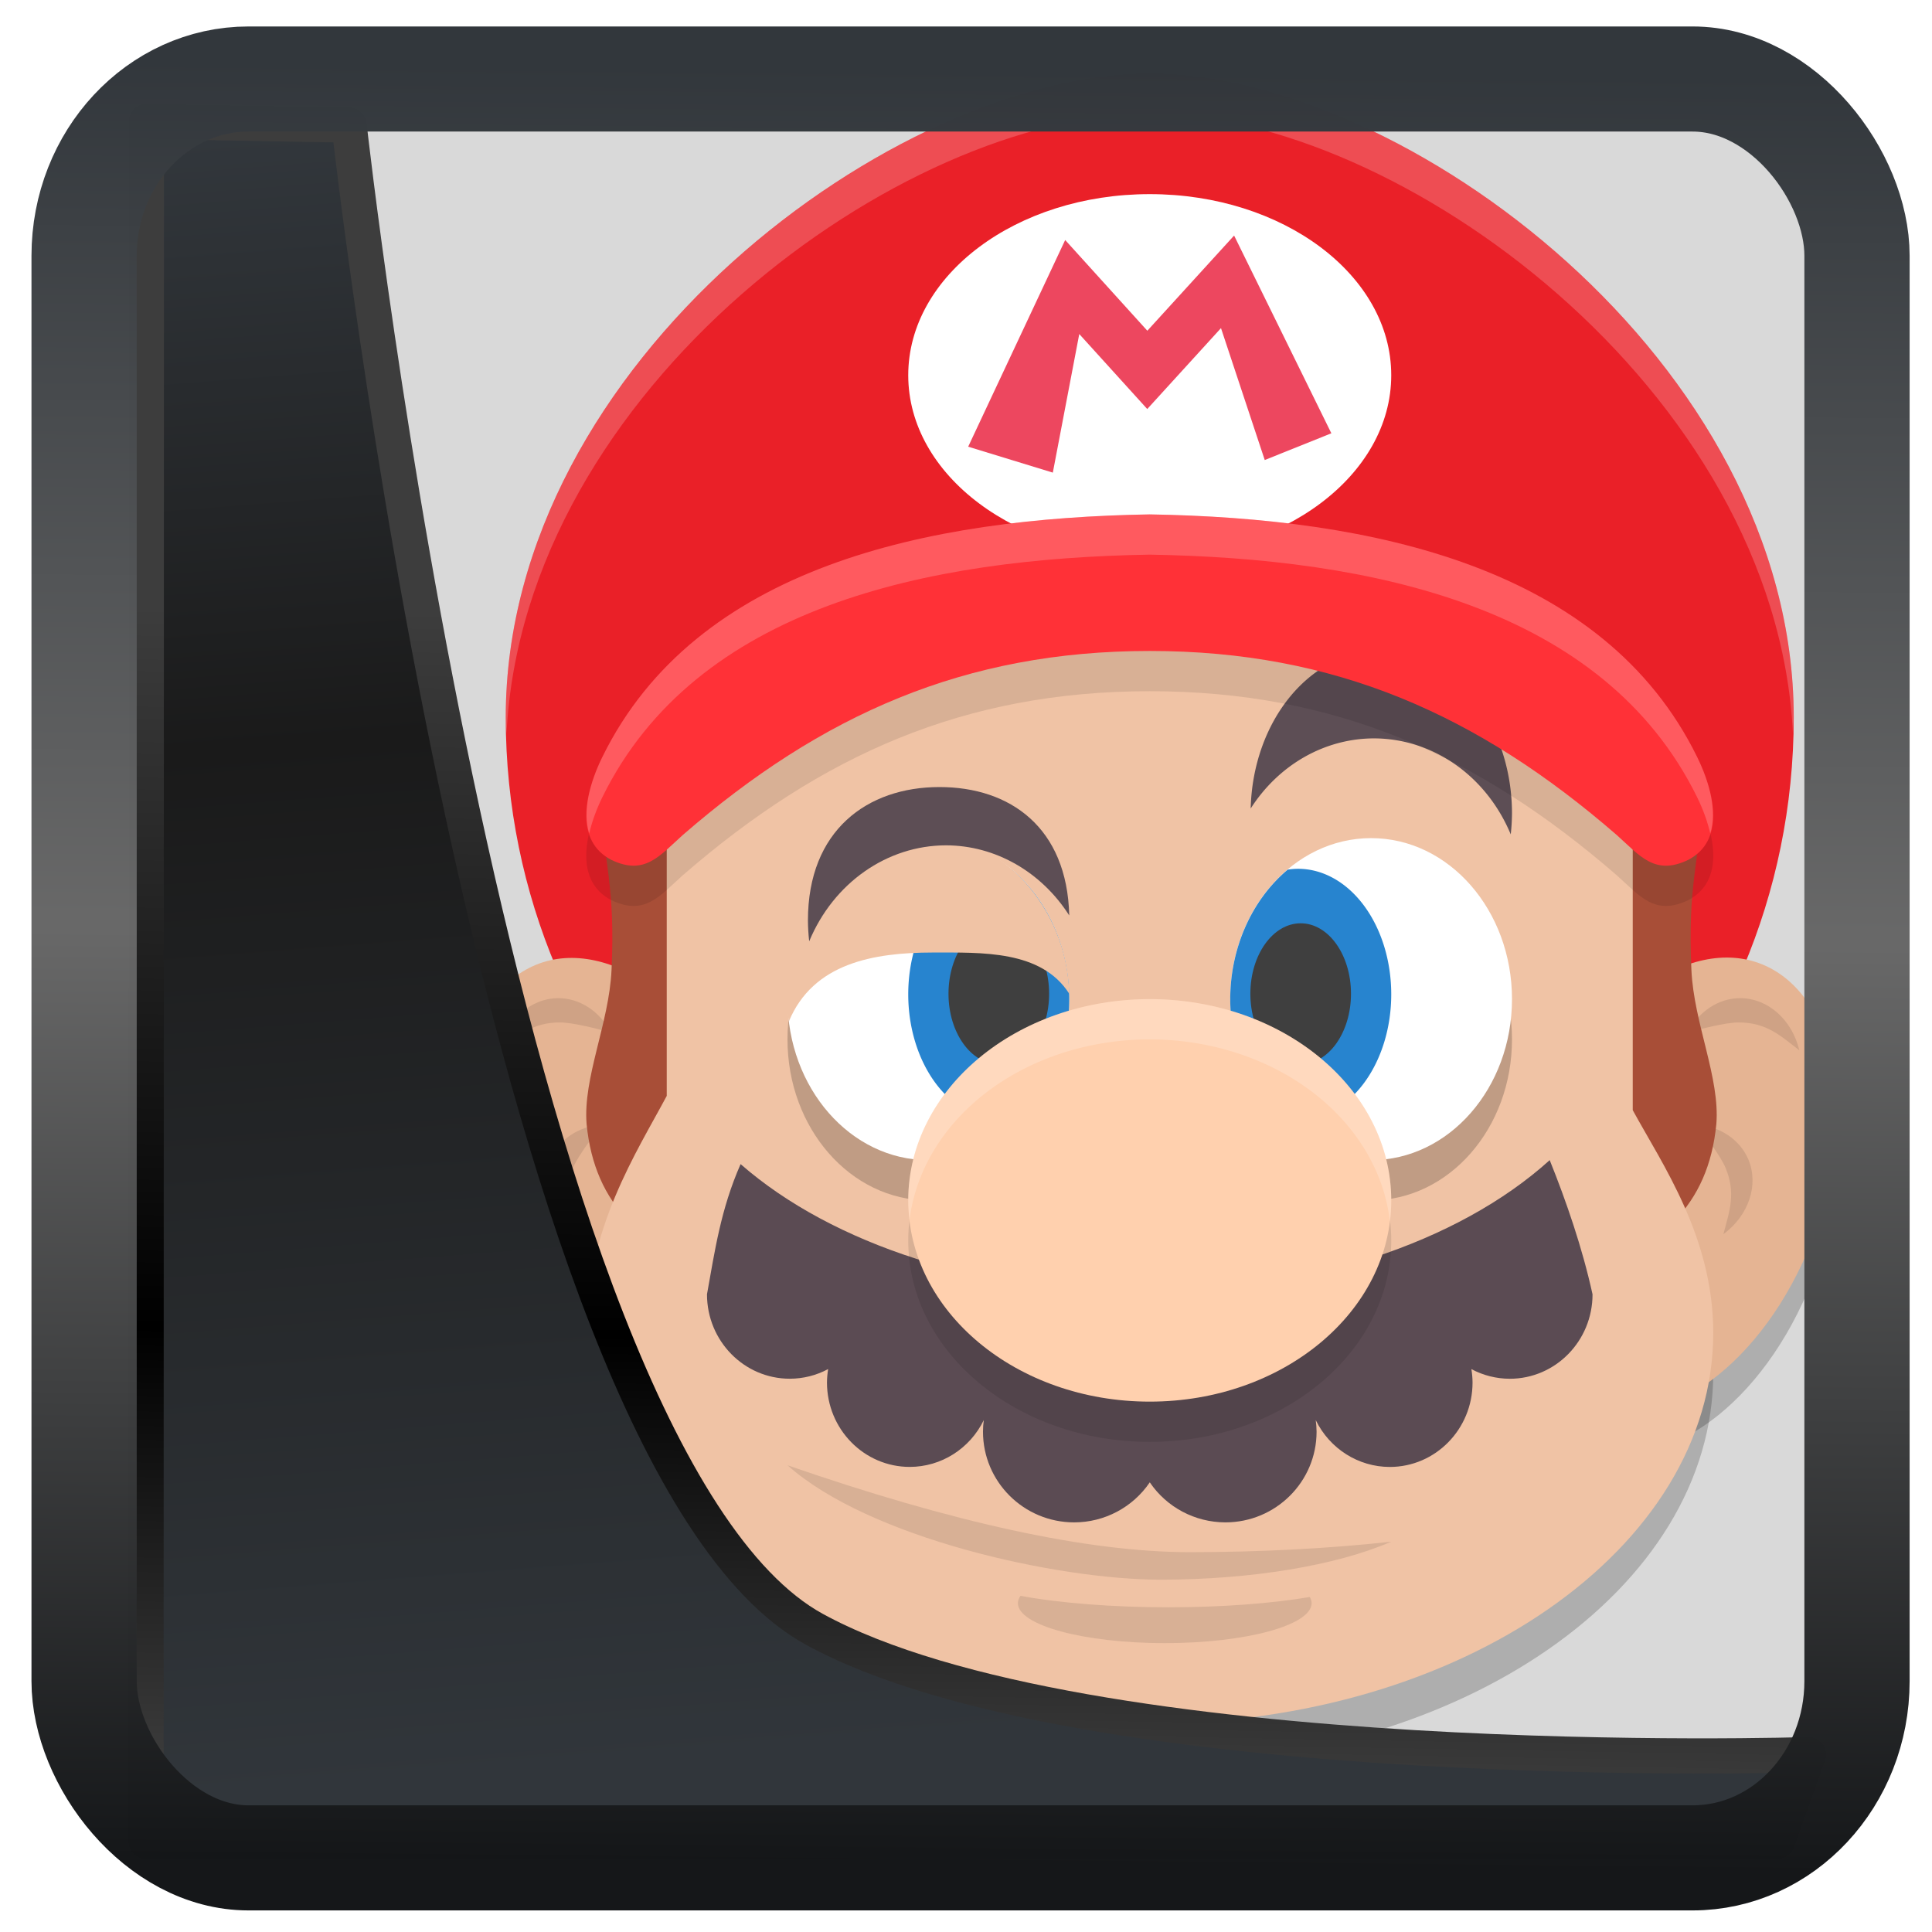 <?xml version="1.0" encoding="UTF-8" standalone="no"?>
<!-- Created with Inkscape (http://www.inkscape.org/) -->

<svg
   width="48"
   height="48"
   version="1.1"
   viewBox="0 0 48 48"
   id="svg22"
   xmlns:xlink="http://www.w3.org/1999/xlink"
   xmlns="http://www.w3.org/2000/svg"
   xmlns:svg="http://www.w3.org/2000/svg">
  <defs
     id="defs12">
    <linearGradient
       xlink:href="#linearGradient3487"
       id="linearGradient3403"
       gradientUnits="userSpaceOnUse"
       x1="6.949"
       y1="4.555"
       x2="11.215"
       y2="59.052" />
    <linearGradient
       id="linearGradient3487">
      <stop
         style="stop-color:#32373c;stop-opacity:1"
         offset="0"
         id="stop3481" />
      <stop
         id="stop3483"
         offset="0.368"
         style="stop-color:#1a1a1a;stop-opacity:1" />
      <stop
         style="stop-color:#31363b;stop-opacity:1"
         offset="1"
         id="stop3485" />
    </linearGradient>
    <linearGradient
       xlink:href="#linearGradient20604"
       id="linearGradient20558"
       gradientUnits="userSpaceOnUse"
       x1="25.802"
       y1="20.374"
       x2="25.111"
       y2="58.913" />
    <linearGradient
       id="linearGradient20604">
      <stop
         id="stop20598"
         offset="0"
         style="stop-color:#3d3d3d;stop-opacity:1" />
      <stop
         style="stop-color:#000000;stop-opacity:1"
         offset="0.618"
         id="stop20600" />
      <stop
         id="stop20602"
         offset="1"
         style="stop-color:#3d3d3d;stop-opacity:1" />
    </linearGradient>
    <filter
       style="color-interpolation-filters:sRGB"
       id="filter20720"
       x="-0.017"
       y="-0.016"
       width="1.034"
       height="1.033">
      <feGaussianBlur
         stdDeviation="0.147"
         id="feGaussianBlur20722" />
    </filter>
    <linearGradient
       gradientTransform="translate(0.361,-0.13)"
       xlink:href="#linearGradient4555"
       id="linearGradient4557"
       x1="43.5"
       y1="64.012"
       x2="44.142"
       y2="0.306"
       gradientUnits="userSpaceOnUse" />
    <linearGradient
       id="linearGradient4555">
      <stop
         style="stop-color:#141618;stop-opacity:1"
         offset="0"
         id="stop4551" />
      <stop
         id="stop4559"
         offset="0.518"
         style="stop-color:#686868;stop-opacity:1" />
      <stop
         style="stop-color:#31363b;stop-opacity:1"
         offset="1"
         id="stop4553" />
    </linearGradient>
    <filter
       style="color-interpolation-filters:sRGB"
       id="filter4601"
       x="-0.03"
       width="1.06"
       y="-0.03"
       height="1.06">
      <feGaussianBlur
         stdDeviation="0.015"
         id="feGaussianBlur4603" />
    </filter>
  </defs>
  <g
     id="g1"
     style="fill:#d9d9d9;fill-opacity:1">
    <path
       style="fill:#d9d9d9;stroke-width:1.018;fill-opacity:1"
       d="M 17.07,3.057 3.777,3.021 c 0,0 0.021,13.747 0.021,14.258 0,11.272 -0.011,24.095 -0.011,26.544 H 32.379 c 0.505,3.38e-4 12.744,-4.5e-4 13.265,-4.5e-4 l 0.005,-12.187 V 6.041 c -3.8e-5,-0.377 -0.007,-1.772 -0.007,-2.984 z"
       id="path2" />
  </g>
  <g
     id="g25"
     transform="translate(4.565,-1.177)">
    <ellipse
       style="opacity:0.2"
       cx="-47.282"
       cy="7.596"
       rx="3.68"
       ry="5.856"
       transform="matrix(-0.852,-0.523,-0.421,0.907,0,0)"
       id="ellipse1" />
    <ellipse
       style="opacity:0.2"
       cx="-3.467"
       cy="32.871"
       rx="3.68"
       ry="5.856"
       transform="matrix(0.852,-0.523,0.421,0.907,0,0)"
       id="ellipse2" />
    <path
       style="opacity:0.2"
       d="m 12,20.247 v 9.157 c -0.742,1.394 -2,3.293 -2,5.886 C 10,40.653 16.268,45 24,45 31.732,45 38,40.653 38,35.29 38,32.911 36.742,31.117 36,29.759 V 20.247 l -12,-4.49 z"
       id="path2-3" />
    <path
       style="fill:#ea2028"
       d="M 40,19 C 40,27.837 32.837,35 24,35 15.163,35 8,27.837 8,19 8,10.163 17.688,3 24,3 30.312,3 40,10.163 40,19 Z"
       id="path3" />
    <ellipse
       style="fill:#e5b493"
       cx="-46.858"
       cy="6.738"
       rx="3.68"
       ry="5.856"
       transform="matrix(-0.852,-0.523,-0.421,0.907,0,0)"
       id="ellipse3" />
    <path
       style="opacity:0.1"
       d="m 38.67,25.976 c 0.685,0.001 1.286,0.531 1.469,1.296 -0.471,-0.364 -0.813,-0.692 -1.509,-0.693 -0.324,3.26e-4 -0.966,0.166 -1.266,0.253 0.276,-0.531 0.771,-0.856 1.306,-0.856 z"
       id="path4" />
    <path
       style="opacity:0.1"
       d="m 38.872,29.982 c 0.266,0.631 0.012,1.391 -0.62,1.858 0.152,-0.575 0.32,-1.019 0.049,-1.66 -0.127,-0.298 -0.53,-0.825 -0.727,-1.067 0.596,0.047 1.089,0.377 1.298,0.869 z"
       id="path5" />
    <path
       style="fill:#a84e37"
       d="M 37.776,20.731 H 34.6 v 12.182 c 2.064,-0.706 3.276,-1.768 3.477,-3.807 0.094,-1.151 -0.557,-2.5 -0.619,-3.824 -0.099,-2.099 0.185,-2.633 0.318,-4.551 z"
       id="path6" />
    <ellipse
       style="fill:#e5b493"
       cx="-3.043"
       cy="32.013"
       rx="3.68"
       ry="5.856"
       transform="matrix(0.852,-0.523,0.421,0.907,0,0)"
       id="ellipse6" />
    <path
       style="opacity:0.1"
       d="M 9.307,25.976 C 8.622,25.978 8.021,26.507 7.838,27.272 8.309,26.908 8.651,26.58 9.348,26.579 c 0.324,3.26e-4 0.966,0.166 1.266,0.253 C 10.337,26.302 9.842,25.977 9.307,25.976 Z"
       id="path7" />
    <path
       style="opacity:0.1"
       d="m 9.105,29.982 c -0.266,0.631 -0.012,1.391 0.62,1.858 -0.152,-0.575 -0.32,-1.019 -0.049,-1.66 0.127,-0.298 0.53,-0.825 0.727,-1.067 -0.596,0.047 -1.089,0.377 -1.298,0.869 z"
       id="path8" />
    <path
       style="fill:#a84e37"
       d="m 10.31,20.731 h 3.176 v 12.182 c -2.064,-0.706 -3.276,-1.768 -3.477,-3.807 -0.094,-1.151 0.557,-2.5 0.619,-3.824 0.099,-2.099 -0.185,-2.633 -0.318,-4.551 z"
       id="path9" />
    <path
       style="fill:#f0c3a5"
       d="m 12,19.247 v 9.157 c -0.742,1.394 -2,3.293 -2,5.886 C 10,39.653 16.268,44 24,44 31.732,44 38,39.653 38,34.29 38,31.911 36.742,30.117 36,28.759 V 19.247 l -12,-4.49 z"
       id="path10" />
    <path
       style="opacity:0.1;stroke-width:1.176"
       d="m 15,37.581 c 2.02,1.805 6.685,2.842 9.278,2.843 C 26.518,40.422 28.629,40.074 30,39.48 28.445,39.651 26.73,39.74 24.989,39.74 22.446,39.739 19.097,39 15,37.581 Z m 5.789,3.243 c -0.043,0.061 -0.064,0.122 -0.065,0.184 0.002,0.548 1.635,0.992 3.649,0.992 2.014,-1.35e-4 3.646,-0.444 3.649,-0.992 -5.42e-4,-0.052 -0.016,-0.103 -0.046,-0.154 -0.962,0.164 -2.212,0.255 -3.508,0.256 -1.376,-5.39e-4 -2.697,-0.103 -3.678,-0.285 z"
       id="path11" />
    <path
       style="fill:#5b4b53"
       d="m 33.937,30 c -2.283,2.066 -6.069,3.302 -10.116,3.302 -3.971,-0.004 -7.694,-1.198 -9.986,-3.203 -0.495,1.124 -0.641,2.161 -0.835,3.234 -6.7e-5,1.159 0.921,2.098 2.057,2.098 0.332,-2.77e-4 0.659,-0.082 0.953,-0.24 -0.018,0.11 -0.028,0.222 -0.029,0.334 1.97e-4,1.158 0.921,2.097 2.057,2.097 0.78,-0.001 1.492,-0.451 1.839,-1.163 -0.013,0.095 -0.02,0.191 -0.02,0.287 1.49e-4,1.245 1.014,2.254 2.266,2.254 0.753,-2.66e-4 1.457,-0.373 1.878,-0.995 0.421,0.622 1.125,0.994 1.878,0.995 1.251,2.06e-4 2.266,-1.009 2.266,-2.254 -8.02e-4,-0.096 -0.008,-0.192 -0.021,-0.287 0.347,0.712 1.059,1.163 1.839,1.164 1.136,-1.8e-5 2.057,-0.939 2.057,-2.097 -8.61e-4,-0.112 -0.01,-0.223 -0.029,-0.334 0.294,0.157 0.621,0.239 0.953,0.24 1.136,-1.7e-5 2.057,-0.939 2.057,-2.098 C 34.748,32.179 34.346,31.015 33.937,30 Z"
       id="path12" />
    <ellipse
       style="fill:#ffffff"
       cx="24"
       cy="10.5"
       rx="6"
       ry="4.5"
       id="ellipse13" />
    <path
       style="fill:#ed475f"
       d="m 26.096,7.029 -2.156,2.365 -2.041,-2.254 -2.41,5.135 2.103,0.644 0.657,-3.443 1.689,1.863 1.832,-2.01 1.087,3.277 1.655,-0.664 z"
       id="path14" />
    <ellipse
       style="opacity:0.2"
       cx="18.5"
       cy="27"
       rx="3.5"
       ry="4"
       id="ellipse14" />
    <ellipse
       style="fill:#ffffff"
       cx="18.5"
       cy="26"
       rx="3.5"
       ry="4"
       id="ellipse15" />
    <path
       style="fill:#2784cf"
       d="M 20.314,22.762 A 2.315,3.119 0 0 0 18,25.881 2.315,3.119 0 0 0 20.314,29 2.315,3.119 0 0 0 20.914,28.893 3.5,4 0 0 0 22,26 3.5,4 0 0 0 20.572,22.783 2.315,3.119 0 0 0 20.314,22.762 Z"
       id="path15" />
    <ellipse
       style="fill:#3f3f3f"
       cx="20.25"
       cy="25.866"
       rx="1.25"
       ry="1.75"
       id="ellipse16" />
    <path
       style="fill:#f0c3a5;fill-opacity:1"
       d="m 18.502,21.939 c -1.794,5.3e-5 -3.631,1.475 -3.631,3.713 0.001,0.174 0.144,0.73 0.163,0.902 0.603,-1.45 2.105,-1.71 3.571,-1.712 1.222,0.002 2.699,-0.065 3.395,1.024 -0.053,-2.188 -1.744,-3.926 -3.498,-3.927 z"
       id="path13-7" />
    <path
       style="fill:#5d4e55"
       d="m 18.775,20.731 c -1.794,0 -3.267,1.077 -3.267,3.314 0.001,0.174 0.012,0.347 0.031,0.519 0.603,-1.45 1.933,-2.383 3.399,-2.385 1.222,0.002 2.366,0.653 3.062,1.742 C 21.947,21.734 20.53,20.731 18.775,20.731 Z"
       id="path13" />
    <path
       style="fill:#5d4e55"
       d="M 29.753,17.336 A 3.247,4.051 0 0 1 33,21.388 a 3.247,4.051 0 0 1 -0.031,0.519 3.733,4.051 0 0 0 -3.399,-2.385 3.733,4.051 0 0 0 -3.062,1.742 3.247,4.051 0 0 1 3.244,-3.929 z"
       id="path16" />
    <ellipse
       style="opacity:0.2"
       cx="-29.5"
       cy="27"
       rx="3.5"
       ry="4"
       transform="scale(-1,1)"
       id="ellipse17" />
    <ellipse
       style="fill:#ffffff"
       cx="-29.5"
       cy="26"
       rx="3.5"
       ry="4"
       transform="scale(-1,1)"
       id="ellipse18" />
    <path
       style="opacity:0.1"
       d="m 24,14.957 c -5.51,0.091 -11.271,1.289 -13.599,6.027 -0.463,0.942 -0.68,2.088 0.223,2.557 0.829,0.397 1.195,-0.099 1.773,-0.617 C 15.846,19.931 19.406,18.35 24,18.35 c 4.594,0 8.154,1.581 11.604,4.574 0.578,0.518 0.944,1.014 1.773,0.617 0.902,-0.469 0.685,-1.615 0.223,-2.557 C 35.271,16.246 29.51,15.048 24,14.957 Z"
       id="path18" />
    <path
       style="fill:#2784cf"
       d="M 27.686,22.762 A 2.315,3.119 0 0 1 30,25.881 2.315,3.119 0 0 1 27.686,29 2.315,3.119 0 0 1 27.086,28.893 3.5,4 0 0 1 26,26 a 3.5,4 0 0 1 1.428,-3.217 2.315,3.119 0 0 1 0.258,-0.021 z"
       id="path19" />
    <ellipse
       style="fill:#3f3f3f"
       cx="-27.75"
       cy="25.866"
       rx="1.25"
       ry="1.75"
       transform="scale(-1,1)"
       id="ellipse19" />
    <ellipse
       style="opacity:0.1"
       cx="24"
       cy="32"
       rx="6"
       ry="5"
       id="ellipse20" />
    <ellipse
       style="fill:#ffd0ae"
       cx="24"
       cy="31"
       rx="6"
       ry="5"
       id="ellipse21" />
    <path
       style="fill:#ff3137"
       d="m 24,13.957 c -5.51,0.091 -11.271,1.289 -13.599,6.027 -0.463,0.942 -0.68,2.088 0.223,2.557 0.829,0.397 1.195,-0.099 1.773,-0.617 C 15.846,18.931 19.406,17.35 24,17.35 c 4.594,0 8.154,1.581 11.604,4.574 0.578,0.518 0.944,1.014 1.773,0.617 0.902,-0.469 0.685,-1.615 0.223,-2.557 C 35.271,15.246 29.51,14.048 24,13.957 Z"
       id="path21" />
    <path
       style="opacity:0.2;fill:#ffffff"
       d="m 24,13.957 c -5.51,0.091 -11.272,1.289 -13.6,6.027 -0.31,0.631 -0.5,1.351 -0.326,1.9 0.07,-0.303 0.184,-0.611 0.326,-0.9 2.328,-4.738 8.09,-5.936 13.6,-6.027 5.51,0.091 11.272,1.289 13.6,6.027 0.142,0.29 0.256,0.598 0.326,0.9 0.174,-0.549 -0.016,-1.269 -0.326,-1.9 C 35.272,15.246 29.51,14.048 24,13.957 Z"
       id="path22" />
    <path
       style="opacity:0.2;fill:#ffffff"
       d="M 24,3 C 17.688,3 8,10.163 8,19 8,19.134 8.016,19.265 8.02,19.398 8.445,10.841 17.832,4 24,4 30.168,4 39.555,10.841 39.98,19.398 39.984,19.265 40,19.134 40,19 40,10.163 30.312,3 24,3 Z"
       id="path23" />
    <path
       style="opacity:0.2;fill:#ffffff"
       d="m 24,26 a 6,5 0 0 0 -6,5 6,5 0 0 0 0.033,0.477 A 6,5 0 0 1 24,27 6,5 0 0 1 29.967,31.523 6,5 0 0 0 30,31 6,5 0 0 0 24,26 Z"
       id="path24" />
  </g>
  <path
     style="display:inline;mix-blend-mode:normal;fill:url(#linearGradient3403);fill-opacity:1;stroke:url(#linearGradient20558);stroke-width:1.162;stroke-linecap:butt;stroke-linejoin:round;stroke-miterlimit:4;stroke-dasharray:none;stroke-opacity:1;filter:url(#filter20720)"
     d="M 4.704,3.981 4.691,60.802 H 58.595 l 1.022,-2.866 c 0,0 -23.875,0.766 -32.844,-4.14 C 16.258,48.042 11.401,4.098 11.401,4.098 Z"
     id="path1686"
     transform="matrix(0.752,0,0,0.752,0.1,0.025)" />
  <rect
     style="display:inline;fill:none;fill-opacity:1;stroke:url(#linearGradient4557);stroke-width:3.714;stroke-linejoin:round;stroke-miterlimit:7.8;stroke-dasharray:none;stroke-opacity:0.995;filter:url(#filter4601)"
     id="rect4539"
     width="62.567"
     height="62.867"
     x="1.032"
     y="0.596"
     ry="6.245"
     rx="5.803"
     transform="matrix(0.704,0,0,0.703,1.363,1.544)" />
</svg>
